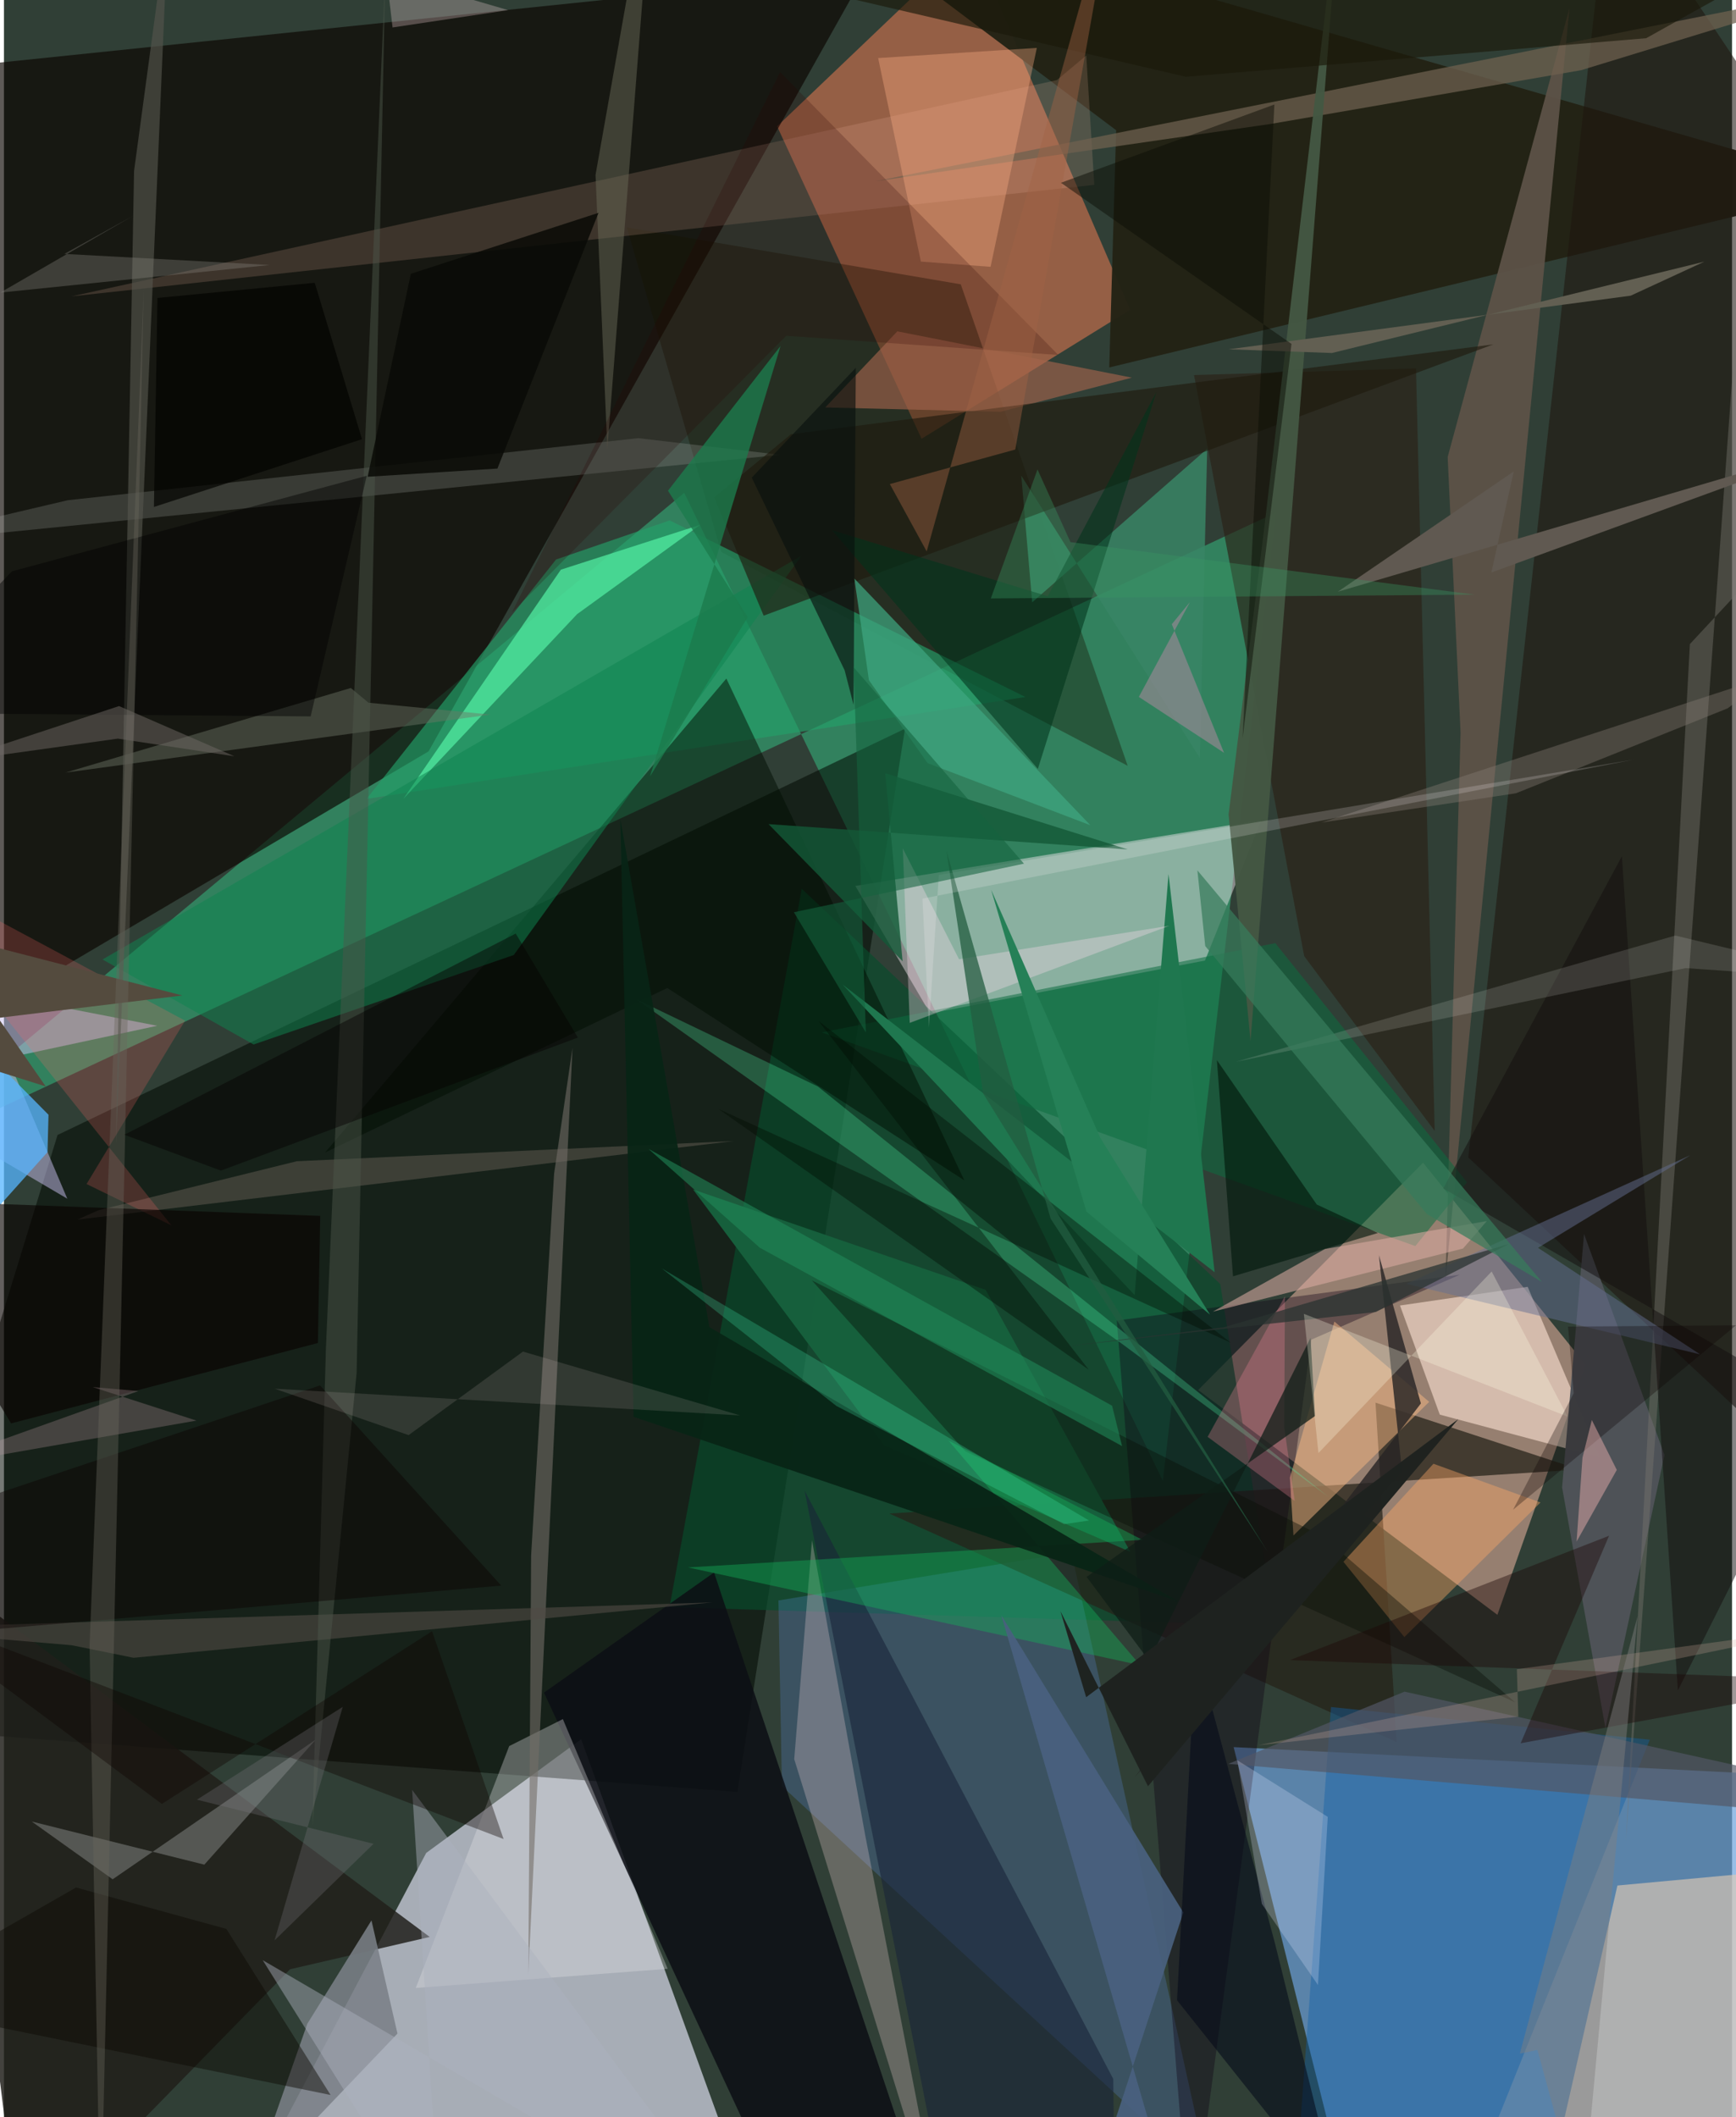 <svg xmlns="http://www.w3.org/2000/svg" width="228" height="278" viewBox="0 0 836 1024"><path fill="#303f36" d="M0 0h836v1024H0z"/><path fill="#dbdeee" fill-opacity=".694" d="M279.23 841.18L367.919 1086l-259.752-7.637 96.101-182.156z"/><path fill="#6da2db" fill-opacity=".694" d="M594.882 845.02l260.885 13.278L883.685 1086l-231.637-13.327z"/><path fill="#bf9987" fill-opacity=".71" d="M686.54 562.36L577.743 672.296l144.735 108.738 42.696-120.95z"/><path fill="#35bb80" fill-opacity=".537" d="M560.632 716.234L615.35 247.91-62 563.934l391.097-325.597z"/><path fill="#cf714e" fill-opacity=".639" d="M443.914 212.21L374.032 61.086l94.04-89.676 76.737 178.433z"/><path fill="#0b0600" fill-opacity=".659" d="M-62 521.22l267.417-157.8L416.712-13.158-62 36.477z"/><path fill="#000800" fill-opacity=".541" d="M435.9 352.44l-81.107 514.22L-62 835.215 25.925 548.95z"/><path fill="#ffeff9" fill-opacity=".427" d="M448.056 490.161l-36.18-61.664L608.3 396.6l-27.273 67.984z"/><path fill="#e4ccb5" fill-opacity=".616" d="M741.324 1084.131l118.28-48.556 1.988-131.105-81.044 7.49z"/><path fill="#232215" fill-opacity=".969" d="M534.715 177.727l3.328-114.74L371.703-62 898 90.002z"/><path fill="#074b2b" fill-opacity=".651" d="M385.947 429.881l202.44 191.144 26.579 165.278-292.99-8.985z"/><path fill="#5f94ef" fill-opacity=".231" d="M376.36 863.897l-1.686-89.814 141.716-23.285 67.144 304.2z"/><path fill="#0c0f14" fill-opacity=".859" d="M385.532 1086L261.248 818.668l82.268-58.115L452.276 1086z"/><path fill="#1f150e" fill-opacity=".573" d="M876.11 716.778L898 119.482 776.8-62l-68.405 621.824z"/><path fill="#ffe4d5" fill-opacity=".592" d="M675.368 631.427l19.238 52.766 77.623 20.766-35.103-82.565z"/><path fill="#252319" fill-opacity=".733" d="M663.514 678.412l98.685 32.336-333.885 21.3 245.478 110.596z"/><path fill="#c9c0f0" fill-opacity=".498" d="M-62 525.337l92.644 54.435-42.556-100.338 86.078 16.693z"/><path fill="#201f1a" fill-opacity=".843" d="M7.884 1086l130.52-133.536 67.572-15.633L-32.53 759.129z"/><path fill="#171300" fill-opacity=".376" d="M543.631 370.393L347.038 266.968l-45.72-157.004 161.56 27.555z"/><path fill="#24a069" fill-opacity=".651" d="M267.08 270.617l54.995-18.913 172.094 85.42-318.738 49.275z"/><path fill="#1160a8" fill-opacity=".42" d="M698.223 1086h-75.397l19.165-260.37 154.193 15.804z"/><path fill="#f3b8a0" fill-opacity=".176" d="M527.474 89.408l-3.89-62.564-14.235 11.907-476.677 104.59z"/><path fill="#5d5248" fill-opacity=".937" d="M698.427 221.04l6.24 133.42-7.298 264.868L757.38 3.764z"/><path fill="#100214" fill-opacity=".369" d="M632.458 647.952L573.932 1086 538.36 638.69l165.98-22.174z"/><path fill="#0c6d40" fill-opacity=".537" d="M707.77 571.82l-24.99 30.873-287.117-103.362 219.381-43.156z"/><path fill="#000f03" fill-opacity=".506" d="M464.619 570.902l-143.724-93.033-165.556 79.569 194.144-229.234z"/><path fill="#ffdce0" fill-opacity=".259" d="M382.305 850.829l8.605-105.881 25.683 142.402L455.121 1086z"/><path fill="#2a2217" fill-opacity=".667" d="M629.03 462.478l63.118 84.487-9.046-368.765-107.373 3.194z"/><path fill="#4f5358" fill-opacity=".996" d="M803.326 703.763L764.398 596.86 753.78 719.415l20.99 116.43z"/><path fill="#f7b784" fill-opacity=".498" d="M689.485 678.024l-65.662 64.636-1.73-28.006 21.54-75.465z"/><path fill="#54f0a4" fill-opacity=".722" d="M277.244 297.065l-83.984 89.257 76.154-110.79 67.495-21.72z"/><path fill="#17603d" fill-opacity=".992" d="M474.925 623.865l69.991 126.708-119.074-51.403-92.457-123.854z"/><path fill="#b4bdb4" fill-opacity=".216" d="M375.508 219.973L-62 263.742l92.915-21.81 275.939-30.005z"/><path fill="#e4e6e9" fill-opacity=".333" d="M199.222 961.506l45.204-116.988 25.954-13.054 50.721 120.775z"/><path fill="#53fbac" fill-opacity=".267" d="M640.674 723.96l-99.223-73.577L306.108 483.41l87.655 42.103z"/><path fill="#0e8450" fill-opacity=".518" d="M385.825 268.792L246.629 461.905l-125.865 43.278L47.69 464.06z"/><path fill="#7a7f86" fill-opacity=".871" d="M190.374 983.569l-71.503 74.866 27.867-79.574 31.055-50.022z"/><path fill="#fea867" fill-opacity=".404" d="M691.552 707.968l51.787 18.738-65.867 65.1-29.468-36.422z"/><path fill="#a3654d" fill-opacity=".631" d="M432.18 160.254l-34.848 36.815 84.731 2.097 63.597-16.51z"/><path fill="#76746f" fill-opacity=".439" d="M784.57 891.596l59.039-812.511 54.152 144.157-82.16 88.283z"/><path fill="#6e614f" fill-opacity=".737" d="M763.017 33.947L898-7.408 421.296 87.716l191.838-27.82z"/><path fill="#398565" fill-opacity=".851" d="M578.507 366.517l-86.35-136.453 5.27 61.268 84.662-74.277z"/><path fill="#192539" fill-opacity=".592" d="M459.447 1086L387.31 720.92l149.338 284.598.817 71.178z"/><path fill="#999b9a" fill-opacity=".427" d="M13.438 881.002l83.5 20.864 53.926-60.508-98.285 67.589z"/><path fill="#ffae87" fill-opacity=".361" d="M477.3 129.053l-33.72-2.534-20.674-98.433 76.77-4.91z"/><path fill="#4a4a40" fill-opacity=".749" d="M45.753 585.348l-10.23 4.525 317.46-37.98-211.327 9.758z"/><path fill="#1e1a0e" fill-opacity=".631" d="M720.47 166.58L367.519 297.778l-23.901-57.191 37.1-30.548z"/><path fill="#6d7666" fill-opacity=".451" d="M29.78 373.678l138.016-40.924 8.567 7.128 59.047 5.73z"/><path fill="#135837" fill-opacity=".804" d="M426.358 374.017l117.311 36.828-173.794-12.248 64.868 66.355z"/><path fill="#0a0f06" fill-opacity=".392" d="M465.17 702.05l-74.34-82.771 247.055 123.767 93.274 80.36z"/><path fill="#15ae58" fill-opacity=".42" d="M549.664 805.37l-218.751-47.26 219.868-13.337-93.901-48.057z"/><path fill="#ff6465" fill-opacity=".22" d="M39.962 572.679l47.66-79.034L-62 413.437 80.987 592.653z"/><path fill="#445743" fill-opacity=".965" d="M647.216-62l-44.152 565.534-10.612-109.62 17.585-141.355z"/><path fill="#dbaca2" fill-opacity=".561" d="M717.363 590.59l-78.282 13.498-54.287 30.324 121.047-30.542z"/><path fill="#49617f" fill-opacity=".918" d="M557.328 1038.102l-37.533 41.597 50.756-154.702-88.04-143.73z"/><path fill="#525766" fill-opacity=".682" d="M677.564 818.197l-85.278 34.939L898 879.143l-3.84-12.785z"/><path fill="#736e67" fill-opacity=".596" d="M255.029 752.306l-1.37 203.01 21.391-448.559-8.906 60.933z"/><path fill="#55b5ff" fill-opacity=".753" d="M-62 649.945l31.107-163.798 52.446 53.02-.487 18.069z"/><path fill="#605951" d="M645.29 286.193l85.087-58.165-10.801 48.861L898 211.784z"/><path fill="#040919" fill-opacity=".576" d="M614.934 940.142l-38.396-143.409-9.037 170.733 78.624 98.742z"/><path fill="#686855" fill-opacity=".506" d="M286.187 84.616l5.715 132.58L309.6-9.268 312.136-62z"/><path fill="#1f774f" d="M547.004 626.396l-141.3-150.212 179.993 139.132-22.312-192.537z"/><path fill="#080201" fill-opacity=".631" d="M153.006 588.085L-62 580.118 3.447 688.449l148.427-38.88z"/><path fill="#082416" fill-opacity=".941" d="M341.275 641.867l226.868 132.725-263.57-89.34-6.374-289.056z"/><path fill="#130f0f" fill-opacity=".51" d="M878.922 679.95l-69.127 137.649L782.72 414.12l-86.44 160.694z"/><path fill="#e5eaff" fill-opacity=".251" d="M608.536 920.827l27.144 39.239 4.739-81.319-43.767-27.367z"/><path fill="#00180a" fill-opacity=".62" d="M635.098 582.584l29.561 13.773-70.092 20.958-7.782-104.558z"/><path fill="#55544d" fill-opacity=".643" d="M54.19 553.105L62.945 82.64 82.511-62l-2.082 1.19z"/><path fill="#656e91" fill-opacity=".49" d="M815.818 558.738l-73.685 44.791 78.395 51.517-142.132-34.116z"/><path fill="#1d0605" fill-opacity=".412" d="M776.509 742.794l-154.405 60.14L898 812.944l-164.275 30.215z"/><path fill="#4f4a44" fill-opacity=".612" d="M32.691 795.73L-62 787.683l404.71-12.647L62.7 801.815z"/><path fill="#272424" fill-opacity=".808" d="M676.37 711.652L546.827 859.818 685.47 678.795l-20.296-71.704z"/><path fill="#2a0100" fill-opacity=".216" d="M510.056 171.689L375.484 34.863 245.721 296.247l132.715-133.843z"/><path fill="#887d75" fill-opacity=".388" d="M855.351 326.514L833.862 342.6l-102.429 41.09-94.1 14.17z"/><path fill="#ffdff1" fill-opacity=".325" d="M563.778 447.757L462.036 463.95l-27.21-53.613 3.354 84.4z"/><path fill="#c19ca5" fill-opacity=".278" d="M-40.36 710.423L93.12 687.09l-50.187-16.21 22.129 1.913z"/><path fill="#3fa781" fill-opacity=".706" d="M525.595 399.147L411.396 279.822l7.048 49.161 28.395 40.125z"/><path fill="#f1859a" fill-opacity=".294" d="M619.379 690.422l5.065 35.55-42.154-31.012 37.4-67.978z"/><path fill="#4d564a" fill-opacity=".475" d="M184.476-12.657l-28.718 664.873-6.527 230.418 21.37-218.536z"/><path fill="#4bffbc" fill-opacity=".224" d="M524.938 735.41l-12.1 1.78-110.169-57.201-84.37-66.461z"/><path fill="#000b01" fill-opacity=".392" d="M524.797 662.49L345.55 536.306l247.979 113.147L394.052 493.79z"/><path fill="#1c7b4d" fill-opacity=".8" d="M312.573 375.49l63.102-208.119-54.438 69.962 38.585 61.182z"/><path fill="#00331c" fill-opacity=".569" d="M400.557 256.43l104.387 31.947 52.588-98.8-57.349 182.297z"/><path fill="#b589a3" fill-opacity=".506" d="M590.25 364.116l-25.282-62.198 8.775-10.706-24.722 45.858z"/><path fill="#625f52" d="M822.606 126.547l-35.64 16.462-194.521 25.93 49.975 1.8z"/><path fill="#1b190a" fill-opacity=".655" d="M310.323-23.76l566.78-3.892-82.644 46.135-222.721 18.645z"/><path fill="#0a0000" fill-opacity=".427" d="M152.913 670.077l87.66 96.833L-62 792.92l59.129-70.66z"/><path fill="#0e1d16" fill-opacity=".733" d="M632.093 647.047l2.157 37.835-110.48 77.805 30.204 40.532z"/><path fill="#a16245" fill-opacity=".427" d="M428.565 234.12l60.682-16.7L538.687-62l-92.299 328.695z"/><path fill="#f3f4ec" fill-opacity=".145" d="M808.55 452.498L898 474.05l-84.476-5.808-217.598 45.32z"/><path fill="#544b3e" d="M20.223 525.485l-51.742-74.411 117.808 30.4L-62 499.552z"/><path fill="#8d8a85" fill-opacity=".337" d="M128.559 128.175l-130.327 13.34 64.198-37.112-33.206 18.406z"/><path fill="#2a3331" fill-opacity=".745" d="M590.216 641.95l-79.231 9.524 152.68-16.91 64.273-32.849z"/><path fill="#ffffe5" fill-opacity=".275" d="M628.863 635.46l127.546 49.65-36.705-70.14-83.795 87.817z"/><path fill="#f7dcdd" fill-opacity=".129" d="M251.085 653.709l-55.327 40.41-64.777-22.45 225.15 12.92z"/><path fill="#377c5c" fill-opacity=".714" d="M744.043 620.035l-55.69-32.86L581.14 457.57l-3.79-36.603z"/><path fill-opacity=".447" d="M-62 344.768l210.369 1.737 27.144-116.39L3.9 276.315z"/><path fill="#0a0101" fill-opacity=".302" d="M837.894 641.011l-81.227.61 2.73 32.246-29.33 56.337z"/><path fill="#f1b3b2" fill-opacity=".451" d="M780.242 710.945l-12.08-24.14-4.52 18.218L760.8 745.6z"/><path fill="#0b0903" fill-opacity=".459" d="M-62 968.361l96.872-55.456 72.75 20.052 50.383 80.313z"/><path fill="#09110d" fill-opacity=".631" d="M410.999 340.892l-4.308-16.71-44.939-93.16 50.35-53.135z"/><path fill="#69665d" fill-opacity=".392" d="M53.982 759.618L46.732 1086l-5.307-290.205 26.168-655.529z"/><path fill="#218d5c" fill-opacity=".549" d="M365.665 603.483l-53.85-47.798 224.272 124.216 4.808 19.512z"/><path fill="#6f6a66" fill-opacity=".498" d="M55.09 357.248l56.394 8.538-55.82-24.285-82.208 27.13z"/><path fill="#0b0e05" fill-opacity=".482" d="M622.88 166.337l-23.665 190.739 15.38-306.526L511.332 88.4z"/><path fill="#acb2bf" fill-opacity=".447" d="M125.175 948.064L211.521 1086l-14.053-220.303 163.578 219.986z"/><path fill="#030400" fill-opacity=".718" d="M150.348 136.769l22.874 75.656-100.666 32.77 1.699-101.085z"/><path fill="#225c40" fill-opacity=".741" d="M473.672 528.864L455.926 411.34l50.416 178.064 105.075 161.259z"/><path fill="#0f0401" fill-opacity=".384" d="M-51.664 777.214l293.367 112.264-34.597-100.522-130.719 83.55z"/><path fill="#f9d8de" fill-opacity=".282" d="M179.185-62H14.79L243.917 4.898l-55.92 8.385z"/><path fill="#d9ae9f" fill-opacity=".247" d="M606.806 844.125l125.795-13.846-.693-22.936 156.118-21.248z"/><path fill="#807a84" fill-opacity=".278" d="M93.343 870.445l70.561-44.904-32.998 112.95 47.897-46.698z"/><path fill="#0a0b06" fill-opacity=".859" d="M287.63 102.935L238.725 226.63l-62.777 3.97 20.883-98.17z"/><path fill="#fff6fe" fill-opacity=".184" d="M444.34 434.632l343.792-67.184-335.888 55.72-4.753 73.886z"/><path fill="#817e7e" fill-opacity=".451" d="M733.347 993.245l56.963-211.534-26.895 288.713-21.569-78.951z"/><path fill="#14633d" fill-opacity=".573" d="M382.134 441.215l111.33-23.49-82.385-94.943 5.879 176.574z"/><path fill="#1f2320" fill-opacity=".992" d="M703.577 686.38L523.535 820.881 511.107 779.3l42.342 84.656z"/><path fill="#3a9964" fill-opacity=".357" d="M711.465 287.609l-195.514-25.4-15.957-35.145-22.578 62.38z"/><path fill="#258057" d="M523.666 585.995l-46.09-155.62 52.818 119.992 53.07 85.487z"/><path fill="#050000" fill-opacity=".447" d="M247.579 451.533L58.267 548.84l46.675 17.35 172.7-64.341z"/></svg>